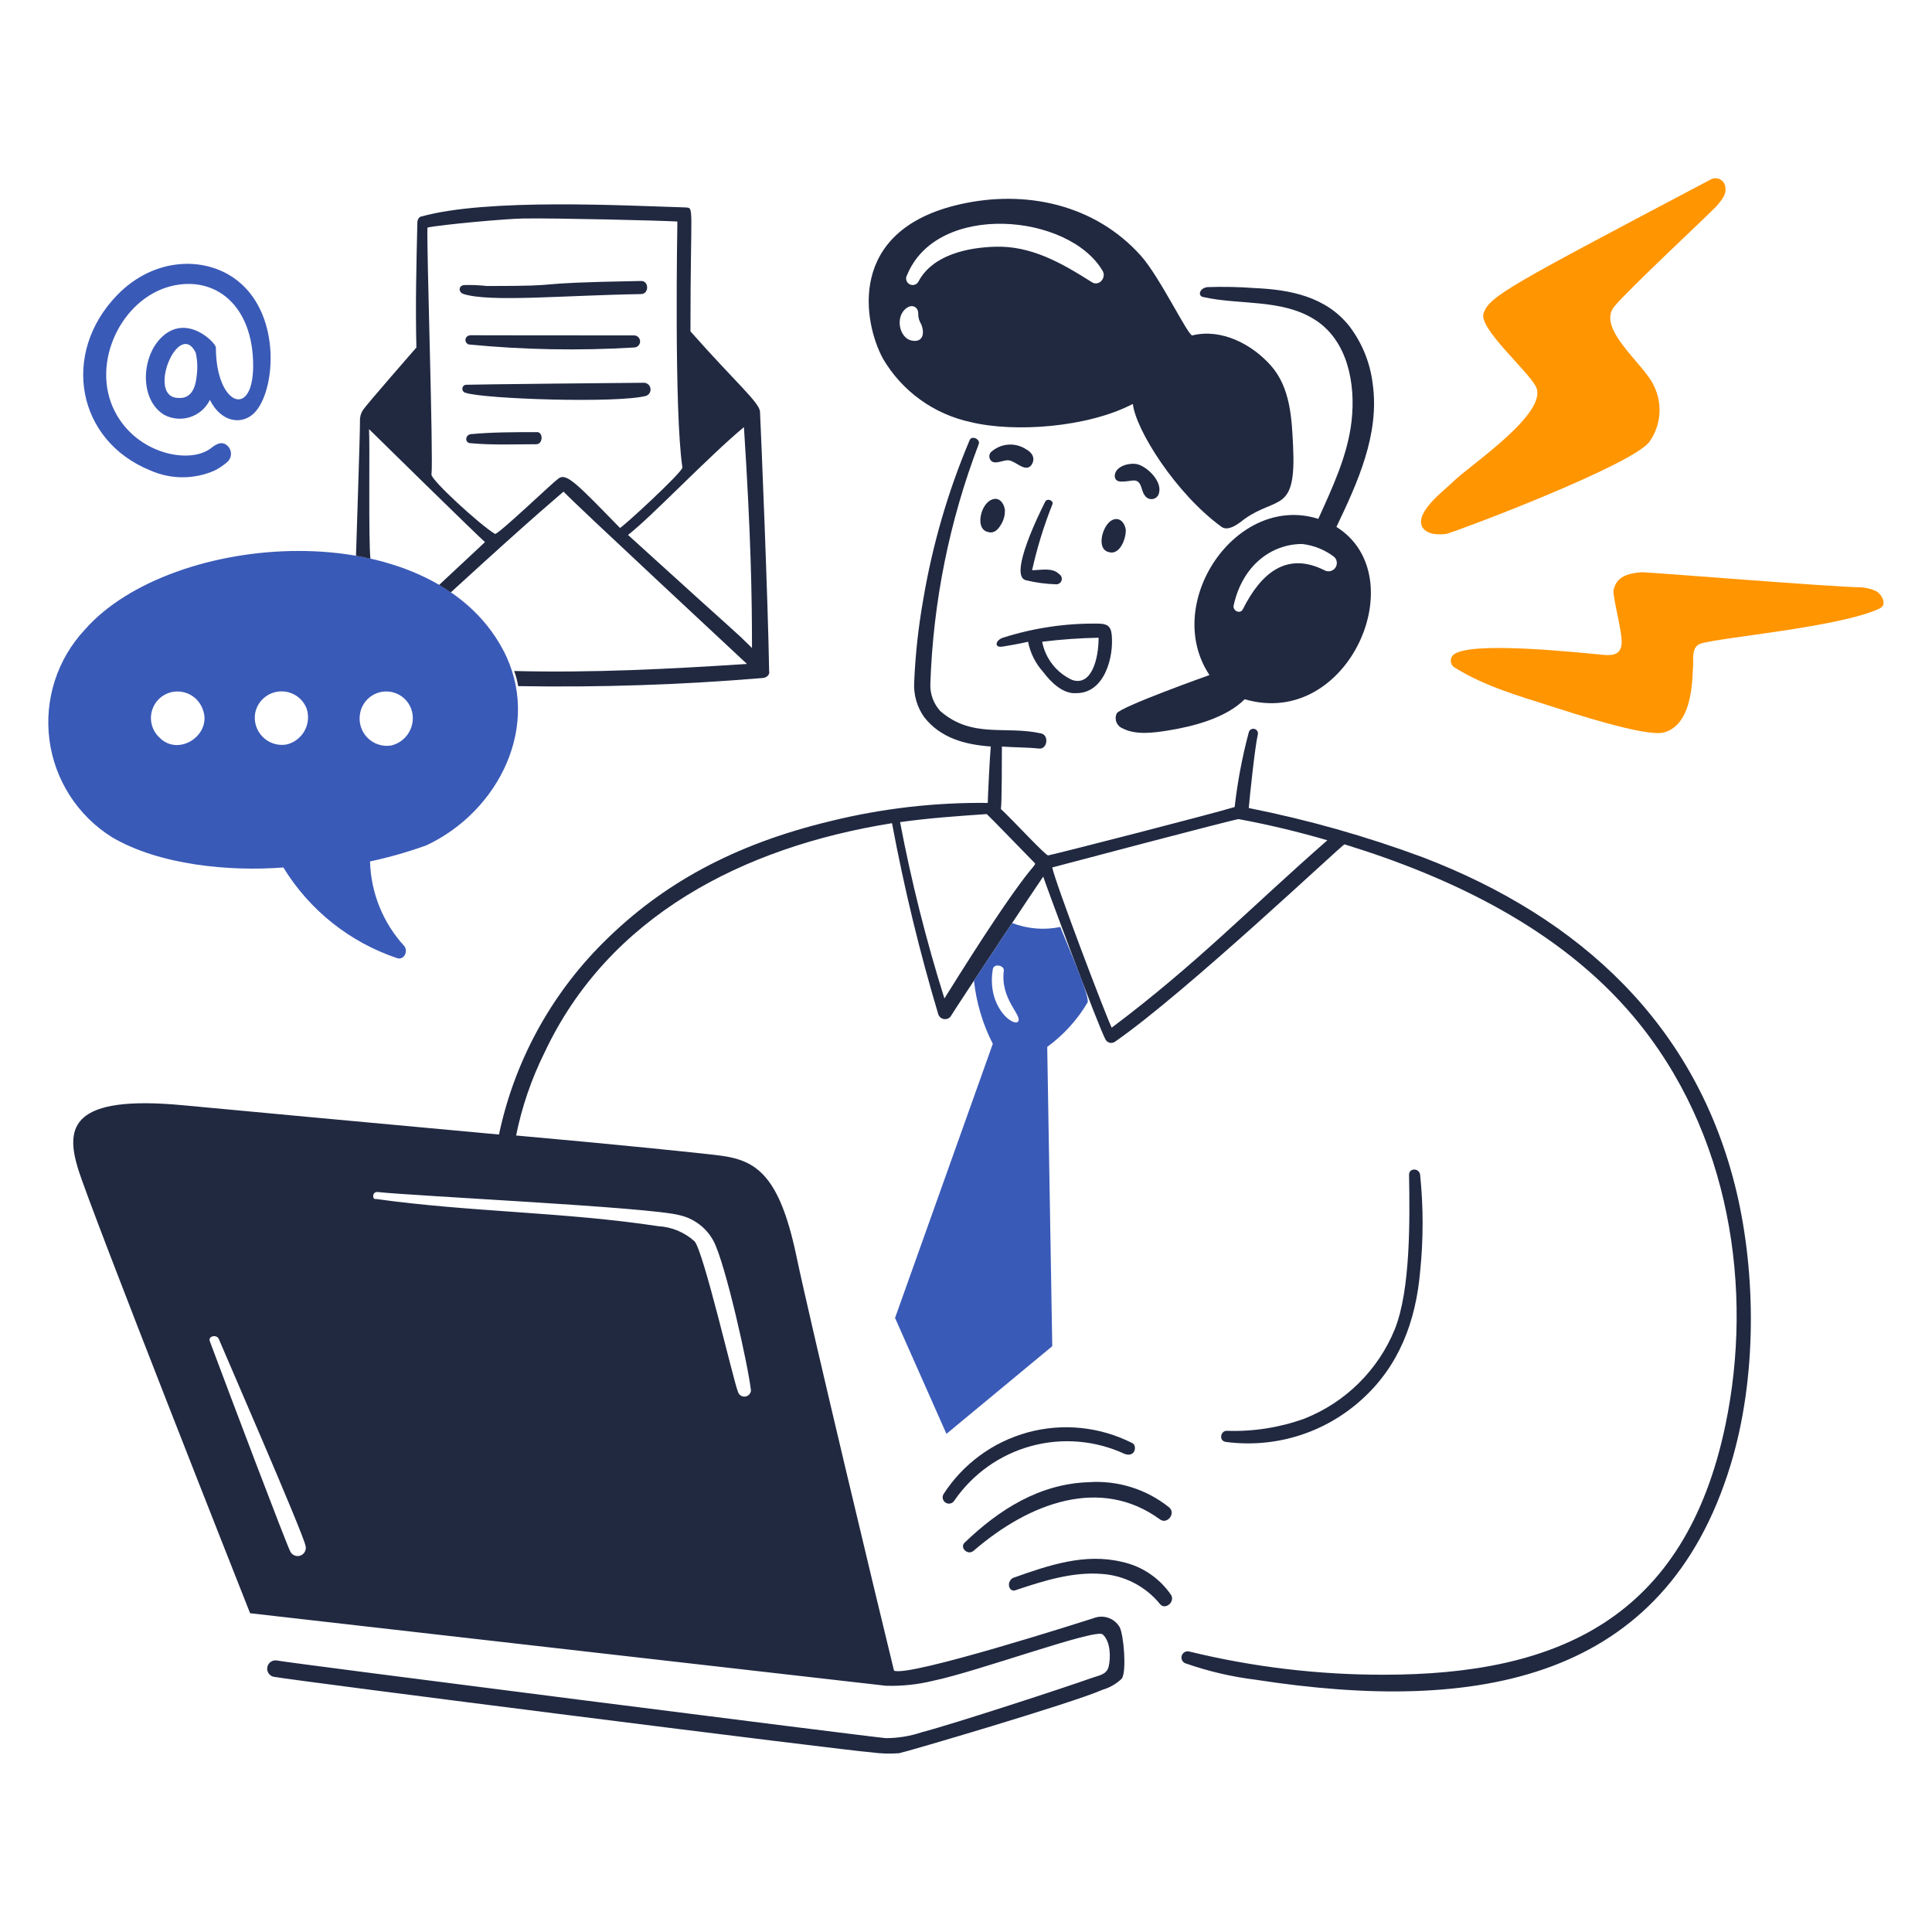 <svg width="308" height="308" viewBox="0 0 308 308" fill="none" xmlns="http://www.w3.org/2000/svg">
<path d="M73.928 46.882C78.217 48.208 89.694 47.09 102.204 46.882C103.488 46.861 103.488 44.771 102.204 44.794C82.03 45.142 92.114 45.596 77.624 45.596C76.448 45.465 75.265 45.413 74.082 45.442C73.126 45.43 72.958 46.582 73.928 46.882Z" fill="#212941"/>
<path d="M101.08 55.397C101.336 55.397 101.581 55.295 101.762 55.114C101.942 54.934 102.044 54.688 102.044 54.433C102.044 54.177 101.942 53.932 101.762 53.751C101.581 53.57 101.336 53.469 101.08 53.469C71.165 53.469 75.271 53.415 74.892 53.469C74.719 53.48 74.554 53.552 74.428 53.672C74.303 53.793 74.224 53.954 74.205 54.127C74.187 54.3 74.23 54.474 74.328 54.618C74.425 54.762 74.571 54.867 74.738 54.915C83.492 55.769 92.3 55.93 101.08 55.397Z" fill="#212941"/>
<path d="M74.249 61.341C74.097 61.367 73.96 61.446 73.861 61.563C73.761 61.681 73.707 61.83 73.707 61.983C73.707 62.137 73.761 62.286 73.861 62.404C73.96 62.521 74.097 62.6 74.249 62.626C77.228 63.619 98.498 64.32 103.006 63.108C103.239 63.022 103.435 62.858 103.561 62.644C103.688 62.429 103.736 62.178 103.698 61.933C103.661 61.687 103.539 61.462 103.355 61.295C103.17 61.129 102.934 61.032 102.685 61.019C102.53 61.001 74.403 61.292 74.249 61.341Z" fill="#212941"/>
<path d="M85.494 68.892C81.952 68.892 78.426 68.892 75.053 69.214C74.089 69.368 74.089 70.658 75.053 70.658C78.587 70.98 82.122 70.82 85.494 70.82C86.62 70.82 86.62 68.732 85.494 68.892Z" fill="#212941"/>
<path d="M17.863 133.475C25.423 137.922 36.579 138.956 45.173 138.294C49.334 145.099 55.762 150.219 63.325 152.753C64.445 153.094 65.093 151.628 64.451 150.825C61.065 147.131 59.125 142.339 58.989 137.33C62.043 136.678 65.048 135.82 67.985 134.759C79.579 129.325 86.493 115.463 80.195 103.593C68.487 81.531 27.277 84.7 13.523 100.38C11.344 102.711 9.708 105.496 8.732 108.534C7.757 111.572 7.466 114.788 7.881 117.952C8.296 121.116 9.406 124.149 11.132 126.832C12.858 129.516 15.156 131.785 17.863 133.475ZM27.34 110.341C28.36 110.11 29.43 110.26 30.347 110.763C31.264 111.266 31.965 112.087 32.319 113.071C33.899 117.099 28.504 120.744 25.412 117.57C24.85 117.046 24.44 116.379 24.228 115.64C24.015 114.902 24.008 114.119 24.206 113.377C24.404 112.634 24.8 111.959 25.352 111.424C25.904 110.89 26.592 110.515 27.34 110.341ZM48.866 112.911C49.069 113.501 49.145 114.127 49.09 114.748C49.035 115.37 48.85 115.972 48.547 116.517C48.244 117.063 47.83 117.538 47.331 117.913C46.833 118.288 46.262 118.554 45.654 118.694C44.974 118.806 44.278 118.755 43.623 118.544C42.967 118.334 42.371 117.97 41.884 117.483C41.398 116.996 41.034 116.4 40.823 115.745C40.612 115.089 40.561 114.393 40.673 113.714C40.845 112.802 41.308 111.97 41.992 111.344C42.677 110.718 43.546 110.33 44.469 110.24C45.392 110.149 46.32 110.361 47.113 110.843C47.906 111.324 48.521 112.05 48.866 112.911ZM65.575 113.065C65.774 113.656 65.848 114.281 65.791 114.901C65.735 115.522 65.549 116.123 65.247 116.668C64.944 117.212 64.531 117.688 64.034 118.063C63.538 118.439 62.968 118.707 62.361 118.85C61.683 118.958 60.988 118.904 60.334 118.693C59.68 118.481 59.086 118.117 58.599 117.631C58.114 117.145 57.75 116.551 57.538 115.897C57.326 115.243 57.272 114.548 57.381 113.869C57.516 112.93 57.963 112.064 58.649 111.408C59.335 110.753 60.221 110.347 61.165 110.255C62.109 110.163 63.057 110.391 63.857 110.901C64.656 111.412 65.261 112.176 65.575 113.071V113.065Z" fill="#3A5AB7"/>
<path d="M23.966 74.998C25.585 75.716 27.336 76.087 29.107 76.087C30.877 76.087 32.628 75.716 34.247 74.998C35.007 74.61 35.711 74.123 36.343 73.55C36.653 73.226 36.826 72.794 36.826 72.345C36.826 71.897 36.653 71.465 36.343 71.14C35.38 70.176 34.426 70.832 33.613 71.462C30.308 74.022 21.896 72.471 18.351 65.68C14.29 57.899 19.42 47.508 27.348 45.596C34.335 43.915 40.359 48.696 40.359 58.289C40.359 66.893 34.416 64.612 34.416 55.397C34.416 54.658 29.642 49.742 25.58 53.951C22.478 57.169 22.287 63.839 26.222 66.16C26.854 66.486 27.544 66.682 28.253 66.737C28.962 66.791 29.674 66.704 30.348 66.48C31.023 66.255 31.645 65.898 32.18 65.43C32.714 64.961 33.15 64.391 33.46 63.751C35.299 67.43 38.616 67.755 40.529 65.84C43.881 62.486 44.907 50.612 38.119 44.954C33.046 40.727 24.634 40.893 18.679 47.042C9.673 56.329 12.214 70.243 23.966 74.998ZM31.358 59.897C31.204 61.665 30.554 63.593 28.466 63.439C23.239 63.439 28.454 50.725 31.196 56.21C31.473 57.419 31.528 58.667 31.357 59.895L31.358 59.897Z" fill="#3A5AB7"/>
<path d="M191.85 47.364C197.633 48.65 204.255 47.628 209.522 50.906C214.859 54.222 216.144 61.192 215.466 67.132C214.85 72.597 212.414 77.736 210.164 82.715C197.058 78.577 185.196 96.19 192.814 107.617C192.66 107.665 178.672 112.657 178.03 113.721C177.926 113.942 177.868 114.181 177.86 114.424C177.853 114.668 177.895 114.911 177.986 115.137C178.076 115.363 178.213 115.568 178.386 115.739C178.56 115.911 178.767 116.044 178.994 116.131C181.099 117.225 183.981 116.811 186.223 116.453C190.372 115.791 195.48 114.427 198.434 111.473C214.964 116.335 225.585 91.833 213.053 84.001C216.427 76.932 219.972 69.217 218.836 61.189C218.438 57.862 217.163 54.701 215.14 52.031C211.377 47.264 205.658 46.178 200.038 45.926C197.528 45.737 195.009 45.686 192.492 45.772C191.206 45.918 190.886 47.204 191.85 47.364ZM212.734 88.813C212.961 89.042 213.097 89.345 213.117 89.666C213.138 89.987 213.041 90.305 212.845 90.56C212.648 90.815 212.366 90.991 212.05 91.053C211.735 91.116 211.407 91.062 211.128 90.902C205.197 87.936 201.079 91.237 198.115 97.166C197.633 97.97 196.493 97.32 196.669 96.524C198.055 90.178 202.661 86.724 207.594 86.724C209.466 86.937 211.244 87.66 212.734 88.813Z" fill="#212941"/>
<path d="M180.602 64.394C181.054 68.505 187.426 78.679 194.739 83.993C195.858 84.806 197.632 83.351 198.435 82.707C203.656 79.053 206.651 81.823 206.146 71.14C205.934 66.645 205.704 61.788 202.612 58.289C199.598 54.88 194.735 52.326 190.081 53.469C189.437 53.623 184.919 44.17 181.888 40.778C174.607 32.63 163.57 30.159 152.97 32.585C134.81 36.737 137.702 51.544 140.755 57.165C142.255 59.729 144.272 61.954 146.678 63.696C149.085 65.439 151.827 66.661 154.732 67.286C161.722 68.992 173.39 68.156 180.602 64.394ZM175.784 43.188C176.438 44.304 175.14 45.758 174.016 44.954C169.196 41.902 164.375 39.144 158.593 39.332C154.254 39.472 148.632 40.617 146.383 44.954C146.31 45.07 146.214 45.171 146.101 45.25C145.988 45.329 145.861 45.385 145.727 45.415C145.593 45.444 145.454 45.448 145.318 45.424C145.183 45.4 145.053 45.35 144.937 45.276C144.821 45.202 144.721 45.106 144.642 44.994C144.563 44.881 144.507 44.754 144.477 44.62C144.447 44.485 144.444 44.346 144.468 44.211C144.492 44.076 144.542 43.946 144.616 43.83C149.405 32.126 170.409 34.011 175.784 43.188ZM146.383 49.934C146.361 50.559 146.529 51.176 146.865 51.703C147.512 53.318 147.003 54.684 145.259 54.273C143.434 53.842 142.717 50.731 144.295 49.292C145.375 48.304 146.383 48.972 146.383 49.934Z" fill="#212941"/>
<path d="M161.968 253.484C166.306 252.038 170.967 250.55 175.623 250.914C177.424 251.032 179.182 251.521 180.785 252.351C182.389 253.18 183.804 254.332 184.941 255.734C185.728 256.71 187.351 255.412 186.708 254.288C184.864 251.574 182.045 249.675 178.837 248.986C172.957 247.583 167.287 249.486 161.485 251.556C160.361 252.197 160.843 253.965 161.968 253.484Z" fill="#212941"/>
<path d="M155.22 247.218C164.129 239.518 175.507 235.33 184.942 242.237C186.057 243.054 187.511 241.275 186.388 240.309C182.763 237.399 178.173 235.965 173.536 236.293C165.692 236.558 159.252 240.67 153.776 245.932C152.955 246.719 154.27 248.039 155.22 247.218Z" fill="#212941"/>
<path d="M179.318 231.795C181.093 232.386 181.303 230.313 180.443 230.027C175.308 227.436 169.396 226.839 163.847 228.353C158.299 229.866 153.508 233.382 150.4 238.221C150.272 238.455 150.243 238.731 150.318 238.987C150.393 239.243 150.567 239.458 150.801 239.586C151.036 239.714 151.311 239.744 151.567 239.668C151.823 239.593 152.039 239.419 152.167 239.185C155.093 234.947 159.423 231.881 164.392 230.528C169.361 229.176 174.648 229.624 179.318 231.795Z" fill="#212941"/>
<path d="M157.468 84.797C158.432 85.117 159.074 84.475 159.556 83.671C160.01 82.952 160.234 82.112 160.198 81.263C160.044 80.137 159.236 79.173 158.11 79.655C156.344 80.299 155.384 84.315 157.468 84.797Z" fill="#212941"/>
<path d="M179.478 84.475C179.324 83.351 178.52 82.401 177.39 82.869C175.791 83.531 174.658 87.527 176.746 88.009C178.369 88.55 179.478 86.209 179.478 84.475Z" fill="#212941"/>
<path d="M163.572 71.622C162.717 71.058 161.697 70.799 160.677 70.887C159.657 70.974 158.696 71.403 157.95 72.104C157.799 72.285 157.717 72.512 157.717 72.747C157.717 72.982 157.799 73.21 157.95 73.39C158.592 74.194 160.038 73.236 160.842 73.39C161.966 73.544 163.412 75.318 164.384 74.194C165.178 73.068 164.527 72.121 163.572 71.622Z" fill="#212941"/>
<path d="M167.752 80.459C168.072 79.817 166.948 79.335 166.626 79.977C165.823 81.583 160.681 91.866 163.573 92.508C165.153 92.89 166.769 93.105 168.394 93.15C168.583 93.152 168.767 93.092 168.919 92.98C169.072 92.868 169.183 92.709 169.238 92.528C169.292 92.347 169.286 92.153 169.221 91.975C169.156 91.798 169.034 91.647 168.876 91.544C167.752 90.42 165.984 90.902 164.538 90.902C165.329 87.341 166.404 83.849 167.752 80.459Z" fill="#212941"/>
<path d="M159.557 103.111C159.719 103.111 162.61 102.629 163.895 102.308C164.247 104.104 165.08 105.769 166.306 107.127C167.619 108.873 169.518 110.669 171.606 110.501C176.105 110.501 177.586 104.714 177.229 101.183C177.082 99.735 176.426 99.416 174.98 99.416C169.859 99.352 164.76 100.111 159.879 101.665C158.841 102.011 158.419 103.111 159.557 103.111ZM175.141 101.665C175.141 105.053 174.013 109.397 170.964 108.413C169.73 107.857 168.647 107.012 167.808 105.949C166.969 104.887 166.399 103.638 166.144 102.308C169.13 101.938 172.133 101.724 175.141 101.665Z" fill="#212941"/>
<path d="M230.567 85.117C232.013 84.797 260.615 74.037 263.017 70.333C263.904 69.052 264.431 67.557 264.544 66.003C264.657 64.449 264.353 62.893 263.661 61.497C262.215 58.123 254.373 52.366 257.395 48.806C259.831 45.935 270.89 35.633 273.622 32.901C274.264 32.098 275.228 31.134 275.068 30.008C275.069 29.742 275.003 29.479 274.876 29.244C274.749 29.01 274.565 28.812 274.34 28.668C274.116 28.523 273.858 28.438 273.592 28.42C273.326 28.402 273.06 28.452 272.818 28.564C240.557 45.59 237.48 47.198 236.511 49.93C235.662 52.325 243.58 59.087 244.864 61.658C246.952 65.835 234.101 74.35 231.691 76.76C230.245 78.206 225.586 81.578 226.71 83.989C227.514 85.279 229.281 85.279 230.567 85.117Z" fill="#FF9500"/>
<path d="M261.732 91.222C259.644 91.384 257.663 91.855 257.234 94.114C257.051 95.075 258.68 100.862 258.52 102.629C258.36 104.395 257.077 104.529 255.628 104.397C251.137 103.987 234.26 102.147 231.69 104.397C231.539 104.539 231.424 104.717 231.357 104.913C231.289 105.11 231.27 105.32 231.302 105.525C231.334 105.731 231.415 105.925 231.539 106.093C231.662 106.26 231.824 106.394 232.012 106.485C236.67 109.377 241.994 110.911 247.273 112.589C250.177 113.513 262.365 117.554 265.266 116.766C270.079 115.457 269.765 107.609 269.925 105.843C269.925 104.717 269.771 103.111 271.051 102.629C273.621 101.665 293.281 100.028 299.647 97.006C300.944 96.39 299.967 94.758 299.165 94.276C298.409 93.914 297.592 93.695 296.756 93.632C292.738 93.632 263.016 91.222 261.732 91.222Z" fill="#FF9500"/>
<path d="M141.242 268.744C143.782 268.82 146.321 268.55 148.788 267.942C155.886 266.469 174.66 259.581 175.778 260.55C177.069 261.668 177.081 264.246 176.741 265.69C176.433 266.981 175.127 267.115 174.171 267.458C169.959 268.969 151.85 274.885 147.02 276.133C145.158 276.765 143.205 277.09 141.238 277.097C138.829 276.917 45.801 265.085 44.202 264.726C43.865 264.652 43.513 264.713 43.22 264.894C42.926 265.076 42.716 265.365 42.632 265.7C42.548 266.035 42.599 266.389 42.772 266.687C42.945 266.986 43.228 267.205 43.56 267.298C47.088 267.971 135.614 279.185 138.828 279.347C140.317 279.558 141.825 279.61 143.326 279.501C144.446 279.297 170.929 271.52 175.778 269.38C176.923 269.043 177.969 268.437 178.831 267.612C179.633 266.488 179.151 260.704 178.509 259.419C178.104 258.715 177.459 258.181 176.691 257.915C175.924 257.649 175.086 257.67 174.332 257.973C173.364 258.281 144.772 267.452 142.522 266.328C140.274 257.169 129.372 211.701 126.939 200.138C124.233 187.281 120.52 184.988 114.89 184.233C112.323 183.89 98.503 182.465 82.277 181.021C83.2 176.457 84.713 172.032 86.78 167.86C96.992 146.058 118.435 135.035 142.206 131.231C144.127 141.53 146.595 151.719 149.598 161.755C149.672 161.937 149.791 162.097 149.944 162.22C150.097 162.343 150.279 162.424 150.472 162.457C150.666 162.489 150.864 162.471 151.049 162.405C151.234 162.338 151.398 162.226 151.526 162.077C152.812 159.989 165.504 140.87 166.31 139.747C166.31 139.909 175.145 163.845 176.271 165.773C176.344 165.89 176.44 165.991 176.552 166.071C176.664 166.151 176.792 166.207 176.926 166.237C177.06 166.267 177.2 166.27 177.335 166.245C177.471 166.221 177.6 166.17 177.716 166.095C189.066 158.241 214.004 134.607 214.345 134.607C231.583 139.911 248.687 148.208 260.292 161.917C276.034 180.523 279.519 205.829 275.076 227.144C268.608 258.11 248.266 266.985 220.614 266.985C210.168 267.002 199.757 265.761 189.608 263.289C189.48 263.254 189.346 263.244 189.215 263.261C189.083 263.278 188.956 263.321 188.842 263.388C188.727 263.454 188.627 263.543 188.547 263.649C188.468 263.756 188.41 263.876 188.378 264.005C188.346 264.134 188.34 264.268 188.36 264.399C188.38 264.53 188.427 264.655 188.496 264.768C188.566 264.881 188.658 264.979 188.766 265.056C188.874 265.132 188.996 265.187 189.126 265.216C192.72 266.463 196.437 267.325 200.214 267.788C235.634 273.267 265.377 267.982 275.881 233.567C280.15 219.584 279.918 203.015 276.846 190.031C270.539 163.426 251.942 146.3 226.869 136.687C217.829 133.328 208.536 130.696 199.077 128.815C199.231 127.048 200.041 119.176 200.523 117.088C200.545 116.993 200.548 116.894 200.531 116.798C200.515 116.701 200.48 116.609 200.428 116.527C200.375 116.444 200.307 116.372 200.228 116.316C200.148 116.26 200.057 116.22 199.962 116.199C199.867 116.178 199.768 116.176 199.672 116.193C199.576 116.21 199.484 116.246 199.402 116.298C199.319 116.351 199.248 116.419 199.193 116.5C199.137 116.58 199.098 116.67 199.077 116.766C198.035 120.668 197.284 124.642 196.829 128.655C193.133 129.779 169.357 135.885 167.107 136.367C166.786 136.521 161.324 130.583 159.561 128.975C159.722 128.171 159.722 120.46 159.722 119.014C161.811 119.168 163.742 119.134 165.665 119.336C166.954 119.47 167.279 117.216 165.987 116.926C160.301 115.646 155.039 117.778 149.922 113.384C148.835 112.207 148.257 110.647 148.316 109.046C148.751 95.962 151.357 83.041 156.026 70.811C156.334 70.004 154.907 69.366 154.58 70.169C151.139 78.314 148.658 86.832 147.188 95.551C146.412 99.905 145.929 104.306 145.742 108.724C145.615 110.728 146.183 112.714 147.348 114.348C149.946 117.641 153.77 118.708 157.951 119.007C157.797 120.453 157.469 127.361 157.469 128.003C149.026 127.907 140.605 128.881 132.406 130.9C116.972 134.607 105.488 140.939 96.094 150.343C87.735 158.697 81.986 169.303 79.547 180.867C60.429 179.1 38.746 177.114 29.261 176.208C11.279 174.491 10.473 179.743 12.394 186.169C14.314 192.595 39.87 257.18 39.87 257.18C39.87 257.18 138.51 268.422 141.242 268.744ZM197.471 130.583C202.237 131.47 206.955 132.596 211.608 133.957C199.334 144.695 190.672 153.755 177.228 163.833C176.354 162.087 168.252 140.804 167.75 138.289C167.904 138.25 196.832 130.583 197.471 130.583ZM165.018 137.651C165.018 138.309 163.803 137.896 150.559 159.179C147.658 149.953 145.298 140.566 143.491 131.065C147.989 130.423 152.648 130.101 157.308 129.779C157.439 129.845 164.915 137.547 165.018 137.651ZM60.112 190.024C65.895 190.667 103.488 192.434 108.314 193.72C109.473 193.978 110.561 194.486 111.505 195.207C112.448 195.928 113.223 196.846 113.776 197.896C115.641 201.464 119.239 217.496 119.721 221.674C119.701 221.926 119.591 222.162 119.411 222.34C119.232 222.518 118.995 222.627 118.743 222.645C118.491 222.664 118.24 222.592 118.037 222.442C117.833 222.292 117.69 222.074 117.633 221.828C116.989 220.382 112.17 199.498 110.724 197.89C109.129 196.448 107.087 195.597 104.94 195.48C90.002 193.207 74.898 193.232 59.958 191.143C59.308 191.31 59.308 190.024 60.112 190.024ZM34.89 213.479C35.826 215.74 48.216 244.167 48.705 246.414C48.791 246.724 48.759 247.054 48.616 247.342C48.474 247.63 48.23 247.855 47.931 247.974C47.633 248.093 47.301 248.099 46.999 247.989C46.698 247.879 46.447 247.661 46.295 247.378C45.625 246.107 36.707 222.561 33.444 213.806C33.142 212.99 34.559 212.674 34.89 213.479Z" fill="#212941"/>
<path d="M222.375 211.873C221.058 215.111 219.098 218.048 216.613 220.506C214.128 222.963 211.17 224.891 207.918 226.172C203.954 227.596 199.755 228.25 195.547 228.099C194.583 228.099 194.266 229.682 195.393 229.867C199.281 230.389 203.237 230.056 206.983 228.89C210.729 227.725 214.175 225.755 217.081 223.118C223.034 217.771 225.705 210.658 226.398 202.716C226.925 197.589 226.925 192.421 226.398 187.293C226.265 186.164 224.61 186.169 224.631 187.293C224.756 194.548 224.873 205.553 222.375 211.873Z" fill="#212941"/>
<path d="M180.603 76.603C182.092 76.456 181.846 78.247 182.531 79.013C182.667 79.222 182.863 79.385 183.094 79.48C183.324 79.575 183.578 79.598 183.822 79.546C184.066 79.493 184.288 79.368 184.459 79.187C184.63 79.006 184.743 78.777 184.781 78.531C185.243 76.758 183.016 74.504 181.407 74.032C180.284 73.704 177.865 74.186 177.711 75.8C177.716 77.186 179.231 76.74 180.603 76.603Z" fill="#212941"/>
<path d="M161.351 147.146C159.368 150.132 157.124 153.518 155.27 156.332C155.647 159.845 156.665 163.261 158.273 166.408L142.689 210.107L150.882 228.587L167.751 214.611L166.948 166.896C169.549 165.002 171.735 162.597 173.374 159.827C173.873 158.885 169.399 148.87 169.036 147.778C166.467 148.31 163.799 148.09 161.351 147.146ZM162.289 162.874C161.485 163.677 157.295 160.462 158.273 154.521C158.427 153.557 160.039 153.877 160.039 154.675C159.397 159.339 163.085 161.909 162.289 162.874Z" fill="#3A5AB7"/>
<path d="M121.161 65.68C121.161 64.233 117.311 61.019 110.073 52.827C110.073 32.38 110.723 33.212 109.269 33.067C99.666 32.783 77.753 31.575 67.178 34.511C66.961 34.511 66.551 34.844 66.536 35.475C66.382 42.068 66.214 48.65 66.382 55.397C66.382 55.397 58.374 64.566 57.867 65.358C57.526 65.882 57.358 66.499 57.387 67.124C57.387 69.959 56.832 85.387 56.754 88.61C57.527 88.743 58.293 88.897 59.053 89.072C58.721 85.904 58.979 70.778 58.831 68.415C59.153 68.736 76.825 86.086 77.311 86.408C76.945 86.774 78.582 85.244 69.999 93.255C70.639 93.627 71.262 94.022 71.868 94.437C85.882 81.594 89.597 78.62 89.842 78.375C91.61 80.303 118.6 105.365 119.082 105.847C106.712 106.65 94.341 107.292 81.968 106.971C82.257 107.753 82.473 108.56 82.612 109.382C95.585 109.604 108.56 109.175 121.489 108.096C122.133 108.096 122.775 107.614 122.615 106.971C122.446 96.202 121.321 68.732 121.161 65.68ZM89.031 76.282C87.914 77.099 79.39 85.279 78.908 85.117C76.5 83.671 68.627 76.442 68.787 75.639C69.109 73.068 67.985 39.01 68.145 36.279C70.394 35.797 80.676 34.873 83.407 34.833C88.871 34.753 105.256 35.155 107.987 35.315C107.987 35.469 107.44 65.733 108.791 74.514C108.945 75.157 98.988 84.317 98.83 84.153C92.001 77.165 90.326 75.332 89.031 76.282ZM100.119 85.279C103.887 82.365 112.841 72.882 118.599 68.088C119.717 85.442 119.883 95.124 119.883 103.306C116.246 99.74 120.508 103.818 100.116 85.279H100.119Z" fill="#212941"/>
</svg>
